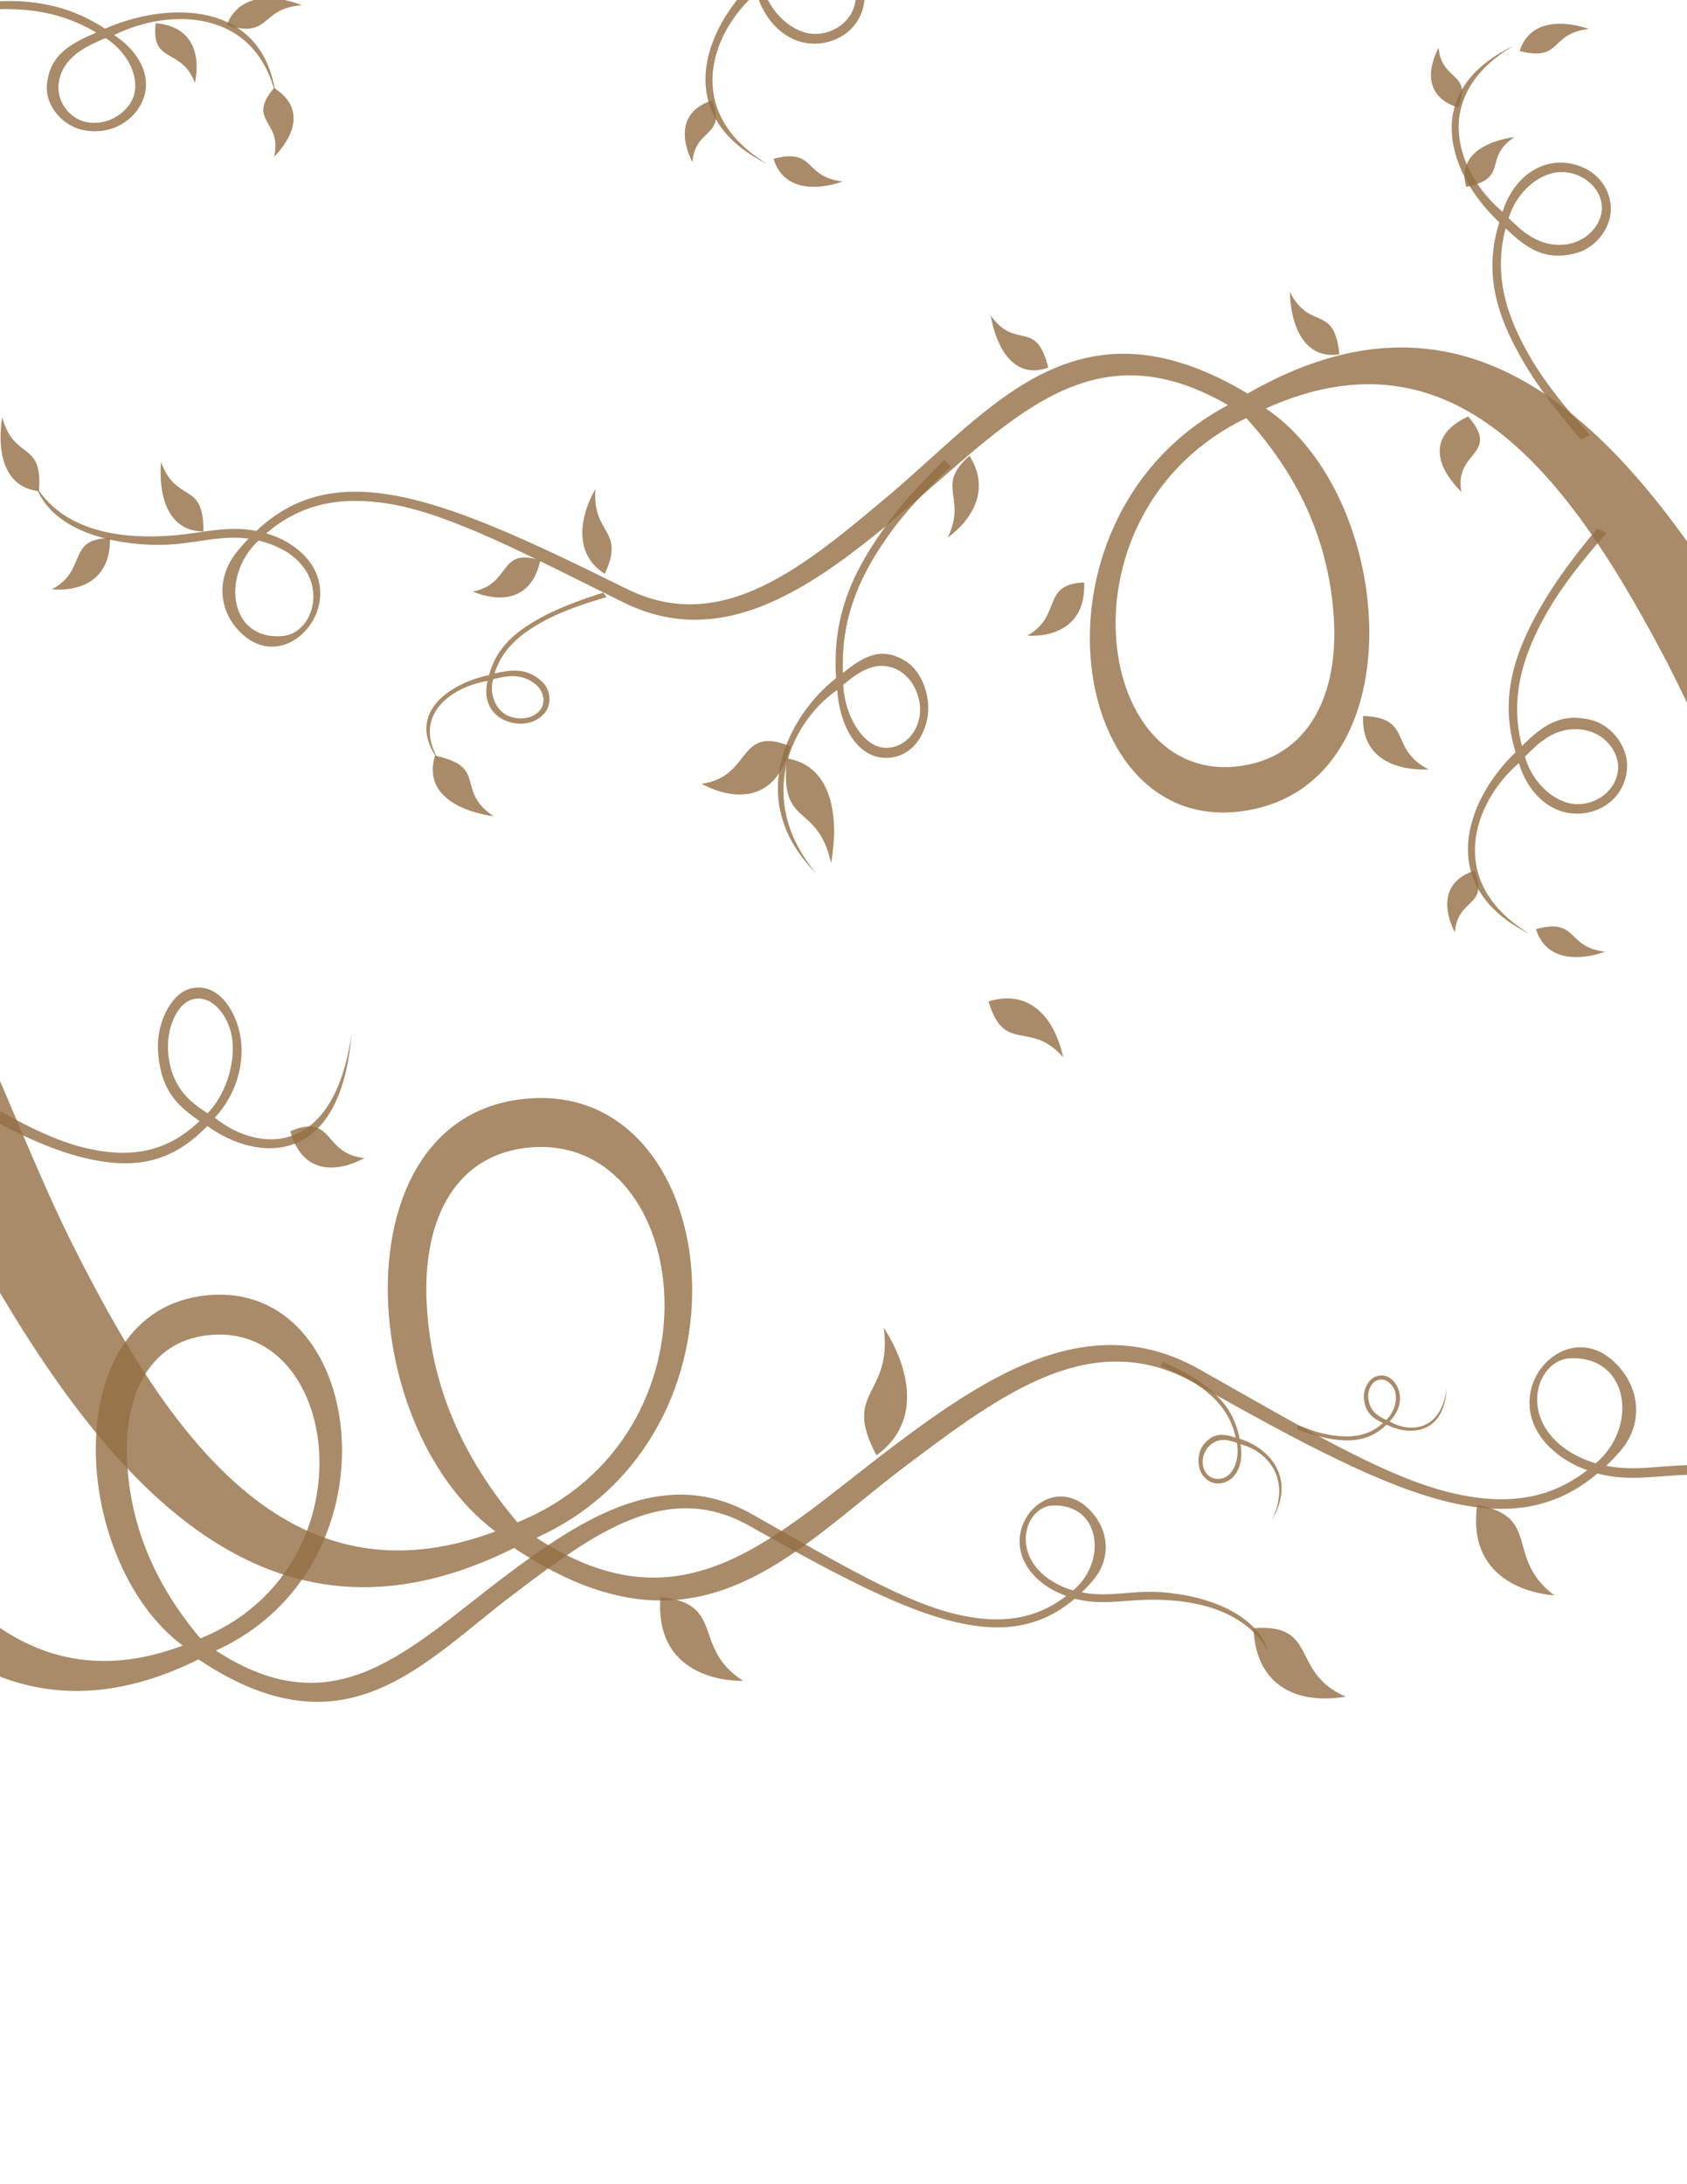 <?xml version="1.0" encoding="utf-8"?>
<!-- Generator: Adobe Illustrator 19.1.0, SVG Export Plug-In . SVG Version: 6.00 Build 0)  -->
<svg version="1.1" id="Layer_1" xmlns="http://www.w3.org/2000/svg" xmlns:xlink="http://www.w3.org/1999/xlink" x="0px" y="0px"
	 viewBox="0 0 612 792" style="fill:rgba(147, 110, 68, 0.8); enable-background:new 0 0 612 792;" xml:space="preserve">
<g>
	<path d="M720.2,389.2c-64.9-11.3-86.7-95.4-117.9-153.7c-33.6-62.9-74.7-118.2-143.1-87.4c48.2,32.4,55.2,138.8-9.9,146.2
		c-63.4,7.2-78.5-107.9-3.8-147.4c-50.2-29.1-79.3,6.3-118.9,39.5c-31.8,26.8-64.4,49.8-100.3,32.1c-35.4-17.5-62.8-32.1-85-35.8
		c-17.7-2.9-32.1-0.1-44.7,10.7c3.4,1,6.5,2.4,9,4.1c26.1,17.2-2.1,52-20.2,29.8c-6-7.4-6.7-18.1,0.4-27c1.4-1.8,2.9-3.5,4.4-5
		c-9.3-1.2-17.5,1.2-26.5,2c-15.6,1.4-44-2.2-50.7-21.1c10.8,17.6,33.6,19.4,50.5,17.9c10.1-0.9,19.2-3.6,29.5-1.6
		c13.6-12.8,29.2-16.3,48.6-13.1c22.6,3.7,50.2,16.5,85.7,34.1c34.5,17.1,64.2-7.8,95.4-34.1c37.4-31.5,68.1-73.7,129.9-36.7
		c77.4-44.5,131.3,5.9,177.2,80.6c22.5,36.6,52.5,82.3,90.4,86.1C720.2,310.7,720.2,388,720.2,389.2L720.2,389.2z M452.1,151.6
		c-69.5,33.5-55.8,133.4-2.4,126.2c24.8-3.3,36.3-25.6,34.1-55C481.7,194.6,470.2,171.5,452.1,151.6L452.1,151.6z M93.8,196
		c-14,13-10.4,36.6,9,34.6c10.9-1.1,17.1-20,1.5-30.3C101.4,198.5,97.9,197,93.8,196L93.8,196z"/>
	<path d="M-45,311c31.3,37.2,48.6,94.7,70.9,139.4c35.2,70.4,78.7,133.1,153.8,104.9c-51.7-38.5-56.9-153.9,14.1-157.1
		c69.2-3.1,83,122.3,0.8,159.4c54,35.2,86.5-0.9,130.4-33.9c35.3-26.5,71.4-49,110.1-27.2c38.1,21.5,67.7,39.3,91.8,44.9
		c19.2,4.5,35,2.5,48.9-8.3c-3.7-1.3-7-3.1-9.8-5.1c-28.1-20.5,3.5-56,22.7-30.7c6.4,8.5,6.9,20-1.1,29.1c-1.6,1.8-3.2,3.5-4.9,5.1
		c10.1,2,19,0,28.9-0.2c17-0.4,47.8,5.7,54.7,26.5c-11.4-19.8-36.1-23.5-54.6-23c-11,0.3-20.9,2.5-32.2-0.5
		c-15.1,12.8-32.2,15.4-53.3,10.5c-24.5-5.7-54.3-21.6-92.6-43.2c-37.2-21-70.1,3.7-104.7,29.7c-41.5,31.2-75.9,74.5-142.4,30
		c-85,42.5-142.5-15.9-190.8-99.9c-11.6-20.2-25.1-42.8-40.7-61.5V311L-45,311z M187.7,552c76.5-31.1,63.9-139.9,5.5-136
		c-27.1,1.8-40.1,25-38.4,56.9C156.4,503.4,168.4,529.2,187.7,552L187.7,552z M578.9,530.6c15.5-13.1,12.2-38.8-9.1-38.1
		c-11.9,0.4-19,20.3-2.3,32.6C570.7,527.4,574.5,529.3,578.9,530.6L578.9,530.6z"/>
	<path d="M-45,536.5c26.3,45.7,59.5,79.6,111.3,60.2c-41.8-31.2-46-124.6,11.4-127.2c56-2.5,67.2,98.9,0.6,129
		c43.7,28.5,70-0.7,105.5-27.4c28.6-21.5,57.8-39.7,89.1-22c30.8,17.4,54.8,31.8,74.3,36.3c15.5,3.6,28.3,2,39.6-6.7
		c-3-1.1-5.7-2.5-7.9-4.1c-22.7-16.6,2.8-45.3,18.3-24.9c5.2,6.8,5.6,16.2-0.9,23.6c-1.3,1.5-2.6,2.9-3.9,4.1
		c8.1,1.6,15.4,0,23.4-0.2c13.7-0.3,38.7,4.6,44.3,21.5c-9.2-16-29.2-19-44.2-18.6c-8.9,0.2-17,2-26-0.4
		c-12.2,10.4-26.1,12.5-43.1,8.5c-19.8-4.6-43.9-17.4-74.9-34.9c-30.1-17-56.7,3-84.7,24.1c-33.6,25.2-61.4,60.3-115.2,24.3
		c-48.3,24-85.6,8-117-27V536.5L-45,536.5z M72.7,594.1c61.9-25.1,51.7-113.2,4.5-110.1c-21.9,1.4-32.4,20.2-31.1,46
		C47.4,554.7,57.1,575.6,72.7,594.1L72.7,594.1z M389.3,576.7c12.6-10.6,9.9-31.4-7.3-30.8c-9.7,0.3-15.4,16.5-1.9,26.4
		C382.7,574.1,385.7,575.7,389.3,576.7L389.3,576.7z"/>
	<path d="M0.8,151.3c-1.8,11-0.2,25.3,13.3,26.8C15.7,159.5,5.2,167.4,0.8,151.3L0.8,151.3z"/>
	<path d="M18.8,213.7c9.5,0.8,21.4-2.7,21.1-18.6C24,195.3,31.9,206.8,18.8,213.7L18.8,213.7z"/>
	<path d="M58.4,167.5c-0.9,11.1,1.9,25.2,15.4,25.2C73.9,174,64.1,183,58.4,167.5L58.4,167.5z"/>
	<path d="M171.5,214.5c8.9,3.7,21.2,4.1,24.5-11.3C180.7,198.3,185.7,211.8,171.5,214.5L171.5,214.5z"/>
	<path d="M179.1,296c-11.9-1.7-25.6-7.8-21.3-22C177.4,278.2,164.8,286.4,179.1,296L179.1,296z"/>
	<path d="M99.4,56.9c6.7-6.8,11.9-17.5,0-25C89.2,44.1,102.7,43.7,99.4,56.9L99.4,56.9z"/>
	<path d="M301.5,313c2.7-15.1,1.3-35.1-16-38C282.6,300.7,296.5,290.4,301.5,313L301.5,313z"/>
	<path d="M372.7,230.5c9.5,0.5,21.3-3.4,20.6-19.3C377.5,211.9,385.6,223.1,372.7,230.5L372.7,230.5z"/>
	<path d="M488.2,615.2c-14.1,2.5-32.4-1.1-33.5-24.8C478.6,588.5,467.9,606.6,488.2,615.2L488.2,615.2z"/>
	<path d="M576.4,10.5c-9-3.1-21.4-3.6-25.1,8C566.7,22.5,562,12.1,576.4,10.5L576.4,10.5z"/>
	<path d="M549.4,49.7c-9.7,1.3-20.9,6.4-17.5,18.1C547.9,64.4,537.7,57.5,549.4,49.7L549.4,49.7z"/>
	<path d="M521.9,17.3c-3.9,7.3-5.4,17.8,7.1,21.7C534.4,26.2,522.8,29.5,521.9,17.3L521.9,17.3z"/>
	<path d="M467.9,105.8c0.3,11.2,4.6,24.7,18,22.7C484,109.9,475.2,120.3,467.9,105.8L467.9,105.8z"/>
	<path d="M359.4,114.4c1.9,11,8,23.5,20.9,18.9C375.8,115.3,368.6,127.3,359.4,114.4L359.4,114.4z"/>
	<path d="M70.7,30.1C72.6,21.2,71,9.7,56.5,8.4C54.6,23.4,66,17.1,70.7,30.1L70.7,30.1z"/>
	<path d="M216,177.3c-5.3,9.3-8.5,23.2,3.4,30.8C227,191.7,214.7,194.1,216,177.3L216,177.3z"/>
	<path d="M109.5,1.9C100.2-1.8,87.1-3,82.2,9.1C98.4,14.2,94.1,3,109.5,1.9L109.5,1.9z"/>
	<path d="M254.5,284.2c11.2,6,27,7.5,32.2-13.6C267.3,262.7,272.9,281.8,254.5,284.2L254.5,284.2z"/>
	<path d="M563.9,578.5c-14.2-1.2-31.4-9.4-28-32.8C559.5,550,545.7,564.9,563.9,578.5L563.9,578.5z"/>
	<path d="M644.6,499.2c-1.9,16.5-10,35.9-29.9,30.5C620,502.5,631.8,519.5,644.6,499.2L644.6,499.2z"/>
	<path d="M320.6,481.4c8.6,13.3,14.7,33.7-2.6,46.3C305.2,504.1,323.9,506.4,320.6,481.4L320.6,481.4z"/>
	<path d="M269.6,609.5c-14.3,0-31.9-6.8-30-30.4C263.5,581.5,250.7,597.4,269.6,609.5L269.6,609.5z"/>
	<path d="M343.8,194.9c8.1-5.8,16-16.9,7.9-29.6C339,176.4,351,180.2,343.8,194.9L343.8,194.9z"/>
	<path d="M220.1,216.5c-8,2.3-15,4.8-20.7,7.6c-10.5,5.3-17.3,11.3-20,20.1c6.2-1.4,11.5-2.1,17,2.7c3.3,2.9,4.1,8.5,0.9,12
		c-4.3,4.6-11,4.1-15.2,1.8c-4.8-2.7-6.7-8-5.2-13.8c-13.6,2.3-28.2,12.9-17,29.9c-14-17.6,3-29,17.5-32c2.7-10,9.6-16.2,21.2-22.1
		c5.7-2.8,12.3-5.3,20.2-7.8L220.1,216.5L220.1,216.5z M178.9,246.3c-1.5,5.4,0.9,11,5.1,13.1c3.4,1.7,9,1.7,11.9-1.9
		c2.2-2.6,1.6-7.2-2.3-9.9C188.4,243.8,182.4,245.4,178.9,246.3L178.9,246.3z"/>
	<path d="M470.7,516.7c4.8,1.9,9.1,3.3,13,3.8c7.3,1,13,0,18-4.5c-3.5-1.7-6.4-3.5-6.9-8.9c-0.3-3.3,1.6-7.2,4.7-8.1
		c4-1.2,7,2,8,5.3c1.1,3.7-0.2,8-3.4,11.1c7.4,4.3,18.8,3.6,20.7-12.1c-0.8,17.2-13.7,17.4-21.8,13.3c-5.5,5.3-11.4,6.4-19.4,5.3
		c-3.9-0.6-8.1-1.8-12.8-3.5L470.7,516.7L470.7,516.7z M502.9,514.9c3-2.9,4.2-7.5,3.1-10.6c-0.9-2.5-3.5-4.9-6.4-3.8
		c-2.1,0.8-3.8,3.9-3.1,7.3C497.3,512.4,500.9,513.9,502.9,514.9L502.9,514.9z"/>
	<path d="M421,495.4c5.4,2.2,10.1,4.5,13.9,7.1c7.1,5,11.6,10.6,13.4,18.8c-4.2-1.3-7.8-2.1-11.5,2.3c-2.3,2.7-2.8,7.8-0.7,11
		c2.9,4.3,7.4,3.9,10.3,1.8c3.2-2.4,4.6-7.3,3.6-12.7c9.1,2.2,19,12.1,11.3,27.7c9.6-16.1-1.8-26.8-11.6-29.7
		c-1.8-9.2-6.4-15-14.2-20.5c-3.8-2.7-8.3-5-13.5-7.4L421,495.4L421,495.4z M448.7,523.2c1,5-0.7,10.2-3.6,12.1
		c-2.3,1.5-6.1,1.5-8-1.9c-1.4-2.4-1-6.6,1.6-9.1C442.3,520.8,446.4,522.4,448.7,523.2L448.7,523.2z"/>
	<path d="M345,169.2c-9.3,8.6-17.1,16.9-23,25.4c-11.2,15.8-16.9,30.9-16.2,49.4c7.3-5.8,13.9-10.1,23.3-3.9
		c5.7,3.9,9.4,14,6.8,22.5c-3.3,11.1-12.2,13.7-18.8,11.5c-7.5-2.6-12.5-11.9-13.4-23.9c-16.5,11.4-30.2,39.5-7.6,66.5
		c-26.5-26.5-10-57.3,7.2-70.8c-1.3-20.7,4.6-36.2,16.9-53.6c5.9-8.5,13.4-16.8,22.3-25.5L345,169.2L345,169.2z M305.9,248.3
		c0.6,11.2,6.6,20.7,13,22.5c5.1,1.5,12.4-1.5,14.5-10c1.5-6.1-1.4-14.6-7.7-17.9C317.1,238.6,310.1,245,305.9,248.3L305.9,248.3z"
		/>
	<path d="M-50.7,14.4c13-4.6,24.6-8,35.3-9.6c19.9-3.1,35.7-1.7,50.3,7c-9.4,4.1-17.1,8.1-17.9,19.4c-0.5,6.8,5.4,14.7,13.9,16.1
		c11.1,1.8,19-5,21.3-12c2.6-7.9-1.6-16.5-10.8-22.6c19.8-9.8,51.4-10,58.7,22.3c-4.5-35.7-40.1-34.3-62-24.6
		C22.3,0.1,5.9-1.4-15.9,2c-10.6,1.7-22.1,4.7-34.9,8.8L-50.7,14.4L-50.7,14.4z M38.3,13.8c8.6,5.5,12.6,15,10,21.6
		c-2.1,5.3-9.1,10.6-17.3,8.8c-5.9-1.4-10.9-7.6-9.6-14.8C23.3,19.7,32.9,16.2,38.3,13.8L38.3,13.8z"/>
	<path d="M576.9,157.8c-9-9.8-16.3-19-21.5-27.8c-9.7-16.5-13.4-31.1-9.2-47.2c7.3,6.9,14,12.2,25.9,8.9
		c7.3-2.1,13.4-10.1,12.1-18.2c-1.7-10.5-11.4-15-19.3-14.5c-9,0.6-16.6,7.5-19.8,17.8c-16.6-13.9-27-42,4-60.2
		c-35.4,17-22.5,48-5.2,64c-5.5,17.8-1.6,33,9,51c5.2,8.8,12.1,18,20.6,27.8L576.9,157.8L576.9,157.8z M547.3,79.1
		c2.9-9.7,11.4-16.7,19.1-16.7c6.2-0.1,13.9,4.2,14.7,12.2c0.5,5.7-4.4,12.5-12.2,13.9C558.2,90.3,551.4,83,547.3,79.1L547.3,79.1z"
		/>
	<path d="M132.2,419.9c-9.2,5-22.2,6.7-26.9-9.7C121.3,403.4,117,418.5,132.2,419.9L132.2,419.9z"/>
	<path d="M0.1,402.9c10.9,6.2,20.8,10.8,29.8,13.1c16.8,4.2,30.2,2.2,42.5-9.5c-7.9-5.5-14.4-11-15.1-26.2
		c-0.4-9.3,4.6-19.9,11.7-21.8c9.4-2.5,16,6.8,18,16.2c2.2,10.7-1.4,22.4-9.1,30.6c16.7,13.3,43.4,13.5,49.6-30.3
		c-3.9,48.3-33.8,46.6-52.3,33.3c-13.4,13.9-27.3,15.9-45.7,11.3c-9-2.3-18.7-6.4-29.5-12L0.1,402.9L0.1,402.9z M75.3,403.7
		c7.3-7.5,10.7-20.4,8.5-29.3c-1.8-7.2-7.7-14.3-14.6-11.8c-5,1.8-9.2,10.4-8.1,20.1C62.6,395.8,70.7,400.6,75.3,403.7L75.3,403.7z"
		/>
	<path d="M530.2,178.4c-8.1-7.9-13.7-19.9,2.4-27.4C544.7,165,527.2,163.6,530.2,178.4L530.2,178.4z"/>
	<path d="M518.3,279c-10.9,0.5-24.5-3.4-23.8-19.4C512.9,260.3,503.5,271.5,518.3,279L518.3,279z"/>
	<path d="M582.3,345.1c-9,3.2-21.4,3.7-25.1-8.2C572.6,332.7,567.9,343.4,582.3,345.1L582.3,345.1z"/>
	<path d="M527.8,338.1c-3.9-7.5-5.4-18.3,7.1-22.4C540.3,328.9,528.7,325.5,527.8,338.1L527.8,338.1z"/>
	<path d="M582.8,193.3c-9,10.1-16.3,19.6-21.5,28.6c-9.7,17-13.4,32-9.2,48.6c7.3-7.1,14-12.6,25.9-9.2c7.3,2.2,13.4,10.4,12.1,18.8
		c-1.7,10.8-11.4,15.5-19.3,14.9c-9-0.6-16.6-7.7-19.8-18.3c-16.6,14.3-27,43.3,4,62c-35.4-17.5-22.5-49.5-5.2-65.9
		c-5.5-18.3-1.6-34,9-52.5c5.2-9.1,12.1-18.5,20.6-28.6L582.8,193.3L582.8,193.3z M553.2,274.4c2.9,10,11.4,17.2,19.1,17.2
		c6.2,0.1,13.9-4.3,14.7-12.6c0.5-5.9-4.4-12.9-12.2-14.3C564.1,262.8,557.3,270.3,553.2,274.4L553.2,274.4z"/>
	<path d="M385.7,383.4c-2.5-11.8-10.4-25.3-27.1-20.3C364.4,382.5,373.7,369.6,385.7,383.4L385.7,383.4z"/>
	<path d="M305.7,65.8c-9,3.2-21.4,3.7-25.1-8.2C296,53.5,291.3,64.2,305.7,65.8L305.7,65.8z"/>
	<path d="M251.2,58.8c-3.9-7.5-5.4-18.3,7.1-22.4C263.7,49.7,252.1,46.3,251.2,58.8L251.2,58.8z"/>
	<path d="M306.2-85.9c-9,10.1-16.3,19.6-21.5,28.6c-9.7,17-13.4,32-9.2,48.6c7.3-7.1,14-12.6,25.9-9.2c7.3,2.2,13.4,10.4,12.1,18.8
		c-1.7,10.8-11.4,15.5-19.3,14.9c-9-0.6-16.6-7.7-19.8-18.3c-16.6,14.3-27,43.3,4,62C243,42,255.9,10.1,273.2-6.4
		c-5.5-18.3-1.6-34,9-52.5c5.2-9.1,12.1-18.5,20.6-28.6L306.2-85.9L306.2-85.9z M276.6-4.9c2.9,10,11.4,17.2,19.1,17.2
		c6.2,0.1,13.9-4.3,14.7-12.6c0.5-5.9-4.4-12.9-12.2-14.3C287.5-16.4,280.7-8.9,276.6-4.9L276.6-4.9z"/>
</g>
</svg>
